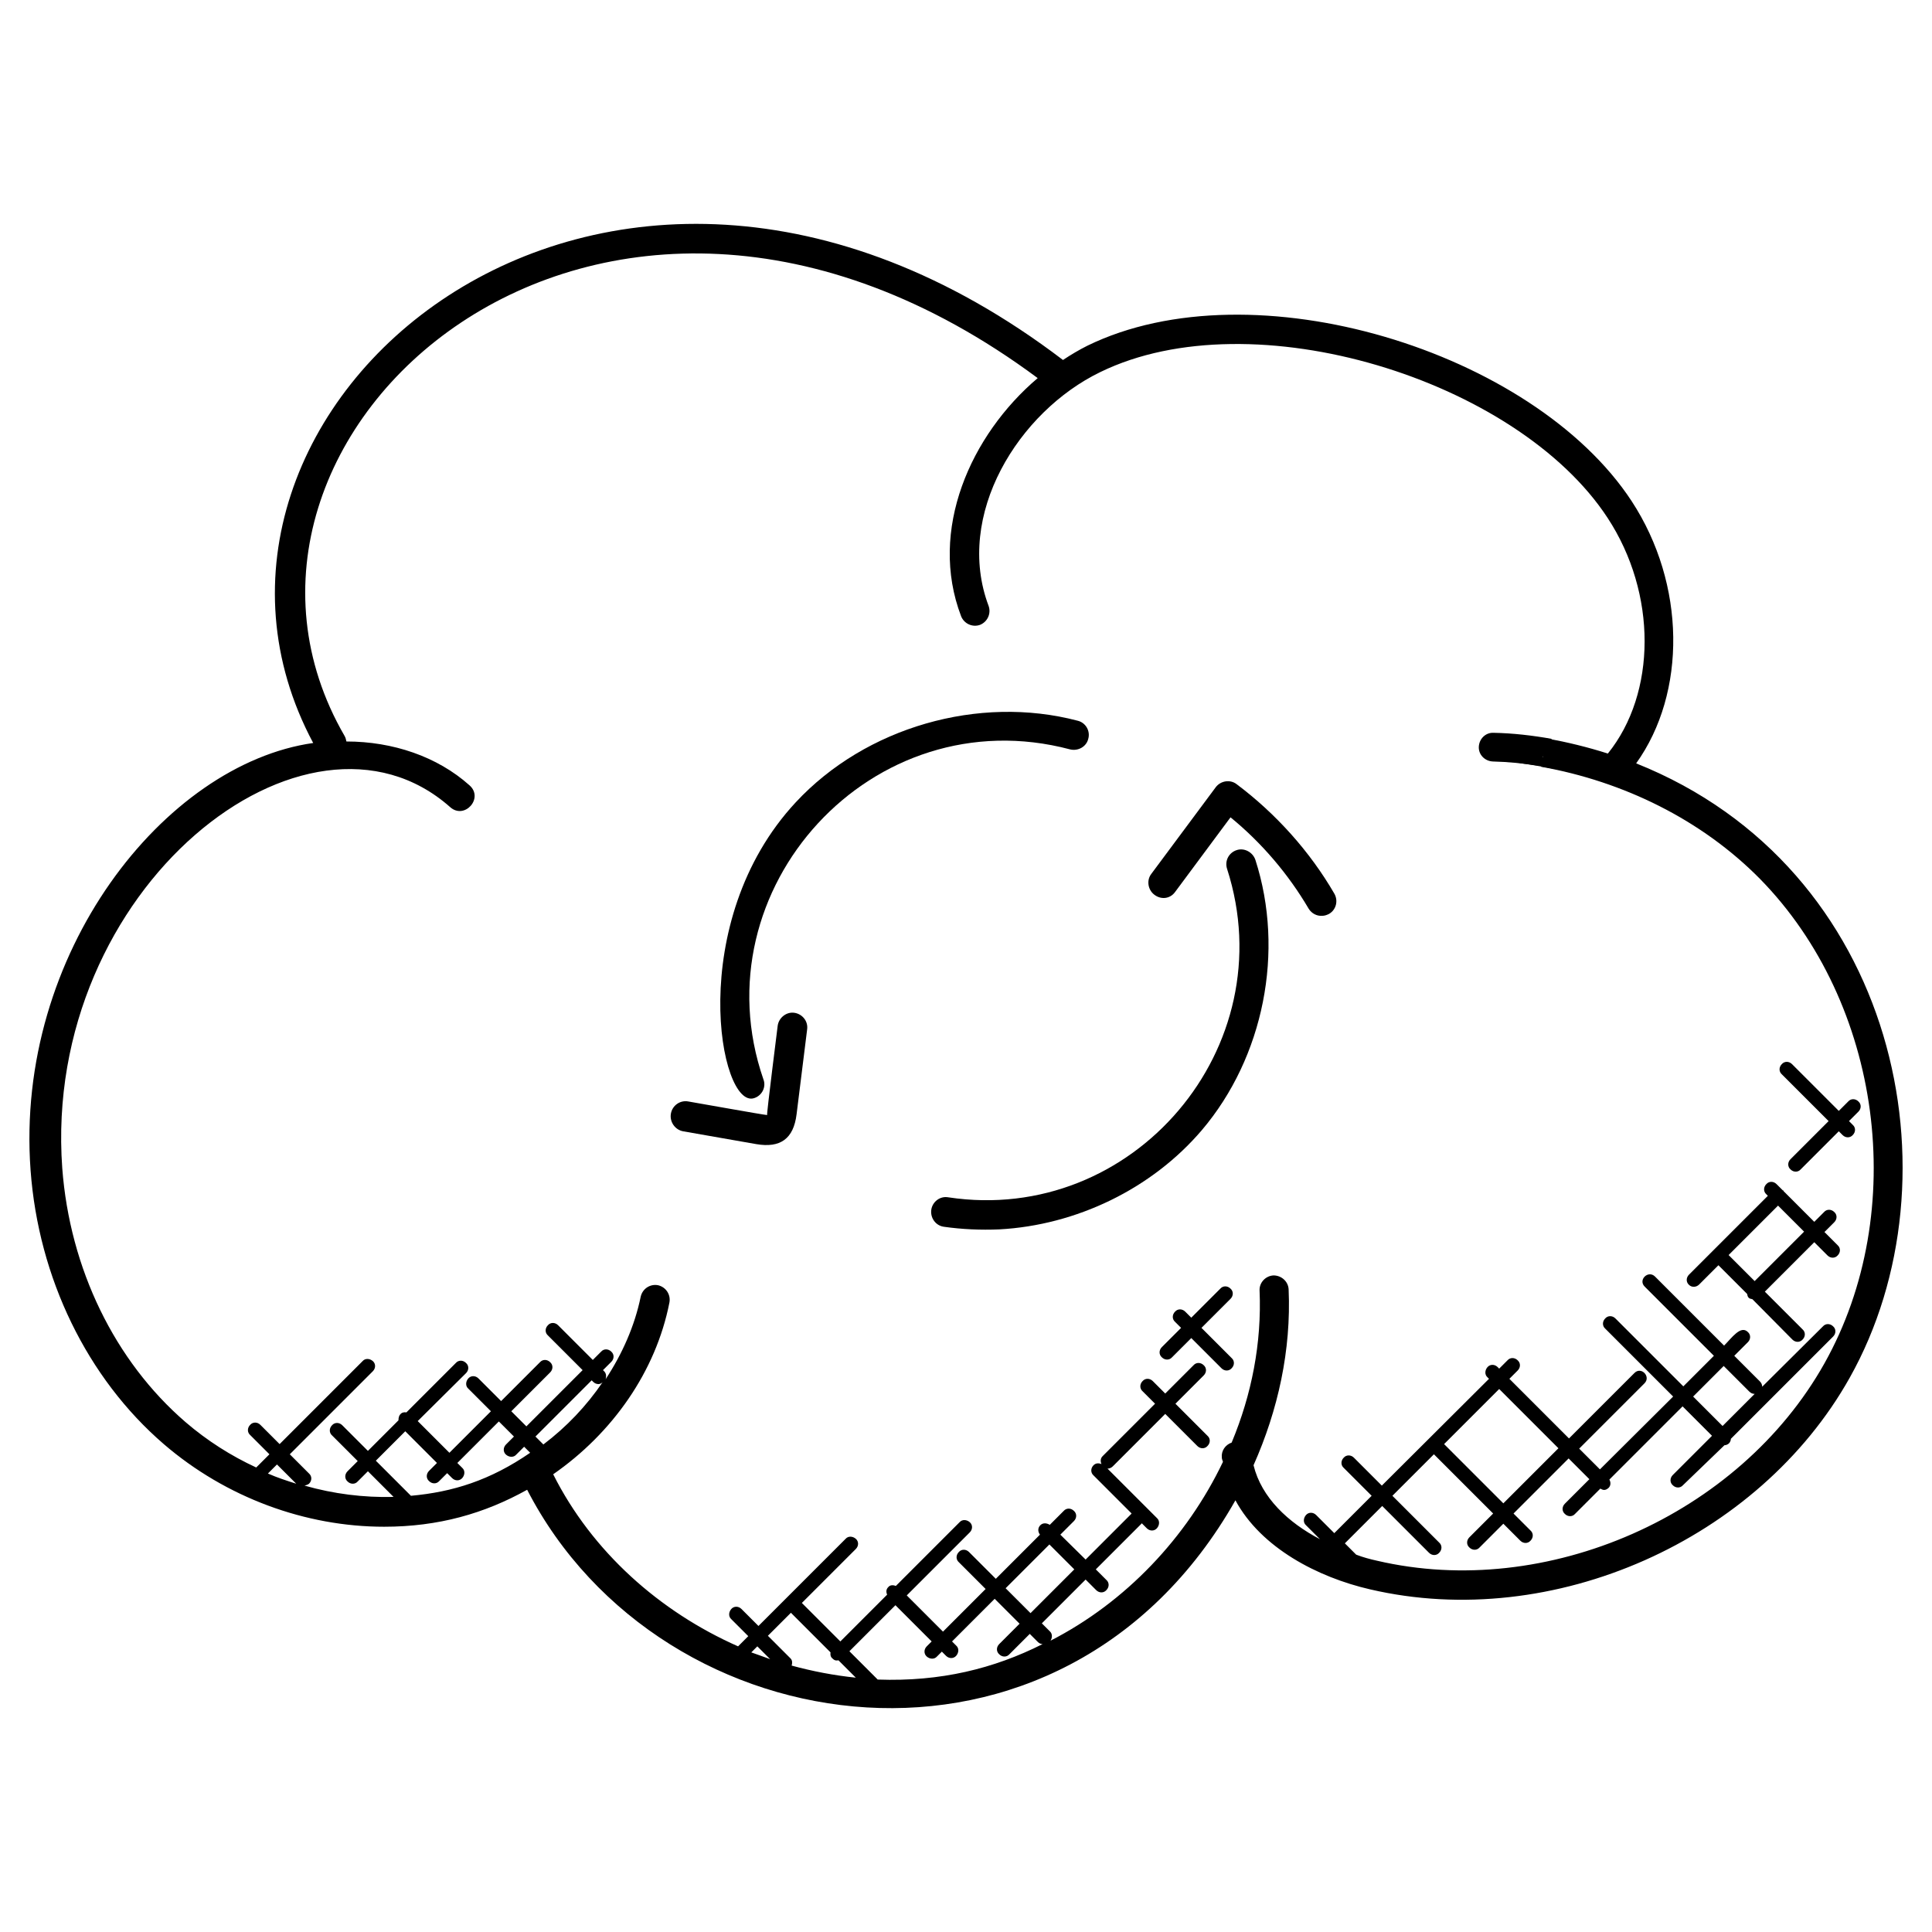 <?xml version="1.0" encoding="utf-8"?>
<!-- Generator: Adobe Illustrator 25.0.0, SVG Export Plug-In . SVG Version: 6.00 Build 0)  -->
<svg version="1.1" id="Layer_1" xmlns="http://www.w3.org/2000/svg" xmlns:xlink="http://www.w3.org/1999/xlink" x="0px" y="0px"
	 viewBox="0 0 512 512" style="enable-background:new 0 0 512 512;" xml:space="preserve">
<g>
	<path d="M433.6,202.3c13.4-18.7,13.2-47.5-1.2-69.5C406.3,93,332.1,70.2,288.2,91.6c-2.2,1.1-4.4,2.4-6.5,3.8
		C159,2,36.3,109.5,83,196.9c-39.4,5.6-79.1,55.7-74.9,113.2c2.1,28.6,15,55.1,35.3,72.6c16.5,14.2,37.6,21.9,58.4,21.9
		c14.4,0,26.6-3.5,37.9-9.8c35.6,69.1,141.8,83.8,187.7,2.8c6.8,12.6,21.8,20.4,35.7,23.6c48.5,11.3,103-13.1,127.1-56.1
		C519.9,312.2,503,230,433.6,202.3z M71,390.5l2.4-2.4l5.1,5.1C76,392.4,73.5,391.6,71,390.5z M108.9,396.4l-9.3-9.3l7.8-7.8
		l8.4,8.4l-2.1,2.1c-0.8,0.8-0.8,2,0,2.7c0.8,0.8,2,0.8,2.7,0l2.1-2.1l1.3,1.3c0.8,0.8,2,0.8,2.7,0s0.8-2,0-2.7l-1.3-1.3l11-11l4,4
		l-2.1,2.1c-0.8,0.8-0.8,2,0,2.7s2,0.8,2.7,0l2.1-2.1l1.6,1.6C129.9,392.3,120,395.4,108.9,396.4z M141.9,380.7l14.9-14.9l0.4,0.4
		c0.4,0.4,0.9,0.6,1.4,0.6c0.4,0,0.8-0.2,1.1-0.5c-4.3,6.3-9.5,11.8-15.7,16.5L141.9,380.7z M199.1,437.9l1.6-1.6l3.4,3.4
		C202.5,439.1,200.8,438.5,199.1,437.9z M209.8,441.4c0.2-0.7,0.2-1.4-0.3-1.9l-6-6l6.1-6.1l10.5,10.5c-0.1,0.6,0,1.2,0.5,1.6
		c0.6,0.6,1,0.6,1.6,0.5l4.6,4.6C221,444,215.3,442.9,209.8,441.4z M232.6,445.1L232.6,445.1l-7.5-7.5l12.2-12.2l9.6,9.6l-1.3,1.3
		c-0.8,0.8-0.8,2,0,2.7s2,0.8,2.7,0l1.3-1.3l1.1,1.1c0.8,0.8,2,0.8,2.7,0s0.8-2,0-2.7l-1.1-1.1l11.3-11.3l6.6,6.6l-5.4,5.4
		c-0.8,0.8-0.8,2,0,2.7c0.8,0.8,2,0.8,2.7,0l5.4-5.4l2.2,2.2c0.3,0.3,0.8,0.5,1.2,0.5C263.4,442.2,249.3,445.7,232.6,445.1z
		 M266.5,420.9l11.6-11.6l6.6,6.6l-11.6,11.6L266.5,420.9z M483.5,361.3c-22.6,40.3-73.6,62.8-118.6,52.3c-1.8-0.4-3.7-0.9-5.5-1.6
		l-3-3l9.9-9.9l12.4,12.4c0.8,0.8,2,0.8,2.7,0c0.8-0.8,0.8-2,0-2.7L369,396.4l11-11l15.7,15.7l-6.3,6.3c-0.8,0.8-0.8,2,0,2.7
		c0.8,0.8,2,0.8,2.7,0l6.3-6.3l4.5,4.5c0.8,0.8,2,0.8,2.7,0c0.8-0.8,0.8-2,0-2.7l-4.5-4.5l14.6-14.6l5.5,5.5l-6.5,6.5
		c-0.8,0.8-0.8,2,0,2.7c0.8,0.8,2,0.8,2.7,0l6.7-6.7c0.7,0.4,1.3,0.6,2.2-0.2c0.6-0.6,0.6-1.5,0.2-2.2l19.4-19.4l7.8,7.8l-10.4,10.4
		c-0.8,0.8-0.8,2,0,2.7c0.8,0.8,2,0.8,2.7,0l11-10.6c0.4,0,0.9-0.2,1.2-0.5c0.3-0.3,0.5-0.8,0.5-1.2l27.1-27.1c0.8-0.8,0.8-2,0-2.7
		c-0.8-0.8-2-0.8-2.7,0l-16.1,16c0-0.5-0.2-1-0.6-1.4l-6.8-6.8l3.6-3.6c0.8-0.8,0.8-2,0-2.7c-1.9-1.9-4.3,1.6-6.3,3.6l-18.3-18.3
		c-1.8-1.8-4.6,0.9-2.7,2.7l18.3,18.3l-8.1,8.1l-18-18c-0.8-0.8-2-0.8-2.7,0c-0.8,0.8-0.8,2,0,2.7l18,18L424,389.4l-5.5-5.5
		l17.3-17.3c1.8-1.8-0.9-4.6-2.7-2.7l-17.3,17.3L400,365.4l2.2-2.2c0.8-0.8,0.8-2,0-2.7c-0.8-0.8-2-0.8-2.7,0l-2.2,2.2l-0.4-0.4
		c-0.8-0.8-2-0.8-2.7,0s-0.8,2,0,2.7l0.4,0.4l-28.4,28.3l-7.4-7.4c-0.8-0.8-2-0.8-2.7,0c-0.8,0.8-0.8,2,0,2.7l7.4,7.4l-9.9,9.9
		l-4.8-4.8c-0.8-0.8-2-0.8-2.7,0s-0.8,2,0,2.7l3.7,3.7c-8.4-4.4-15.5-11-17.6-19.6c6.5-14.6,10-30.5,9.3-46.6
		c-0.1-2.1-1.9-3.7-4-3.7c-2.1,0.1-3.8,1.9-3.7,4c0.6,13.9-2.1,27.6-7.4,40.3c-1.7,0.6-2.8,2.2-2.6,4c0,0.4,0.2,0.7,0.3,1.1
		c-9.6,20.1-25.8,37.2-45.7,47.4c0.5-0.8,0.5-1.8-0.1-2.4l-2.2-2.2l11.6-11.6l2.8,2.8c0.8,0.8,2,0.8,2.7,0c0.8-0.8,0.8-2,0-2.7
		l-2.8-2.8l12.1-12.1c0,0,0-0.1,0.1-0.1l1.3,1.3c0.8,0.8,2,0.8,2.7,0s0.8-2,0-2.7l-13.1-13.1l0,0c0.5,0,1-0.2,1.4-0.6l13.9-13.9
		l8.5,8.5c0.8,0.8,2,0.8,2.7,0c0.8-0.8,0.8-2,0-2.7l-8.5-8.5l7.5-7.5c0.8-0.8,0.8-2,0-2.7c-0.8-0.8-2-0.8-2.7,0l-7.5,7.5l-3.3-3.3
		c-0.8-0.8-2-0.8-2.7,0c-0.8,0.8-0.8,2,0,2.7l3.3,3.3l-13.9,13.9c-0.6,0.6-0.6,1.4-0.3,2.1c-0.7-0.3-1.5-0.3-2.1,0.3
		c-0.8,0.8-0.8,2,0,2.7l10.1,10.1c0,0-0.1,0-0.1,0.1l-12.1,12.1l-6.7-6.6l3.6-3.6c0.8-0.8,0.8-2,0-2.7c-0.8-0.8-2-0.8-2.7,0
		l-3.7,3.7c-0.8-0.5-1.8-0.6-2.5,0.1s-0.7,1.7-0.1,2.5l-11.7,11.7l-7.1-7.1c-0.8-0.8-2-0.8-2.7,0c-0.8,0.8-0.8,2,0,2.7l7.1,7.1
		l-11.3,11.3l-9.6-9.6l16.7-16.7c0.8-0.8,0.8-2,0-2.7s-2-0.8-2.7,0l-16.9,16.9c-0.7-0.3-1.5-0.3-2,0.3c-0.6,0.6-0.6,1.3-0.3,2
		L222.7,435l-10.2-10.2l14.3-14.3c0.8-0.8,0.8-2,0-2.7s-2-0.8-2.7,0l-15.7,15.7l0,0l0,0l-7.4,7.4l-4.5-4.5c-0.8-0.8-2-0.8-2.7,0
		s-0.8,2,0,2.7l4.5,4.5l-2.7,2.7c-20.8-9.2-38.7-25.1-49-45.6c15.7-10.9,27.2-27.2,30.8-45.5c0.4-2.1-0.9-4.1-3-4.6
		c-2.1-0.4-4.1,0.9-4.6,3c-1.6,7.8-4.9,15.2-9.3,21.9c0.2-0.7,0.2-1.4-0.3-2l-0.4-0.4l2.2-2.2c0.8-0.8,0.8-2,0-2.7
		c-0.8-0.8-2-0.8-2.7,0l-2.2,2.2l-9.2-9.2c-0.8-0.8-2-0.8-2.7,0c-0.8,0.8-0.8,2,0,2.7l9.2,9.2L139.5,378l-4-4l10.3-10.3
		c0.8-0.8,0.8-2,0-2.7c-0.8-0.8-2-0.8-2.7,0l-10.3,10.3l-6-6c-0.8-0.8-2-0.8-2.7,0s-0.8,2,0,2.7l6,6l-11,11l-8.4-8.4l12.8-12.7
		c0.8-0.8,0.8-2,0-2.7c-0.8-0.8-2-0.8-2.7,0l-13.1,13.1c-0.6-0.1-1.2,0-1.6,0.5c-0.4,0.4-0.5,1-0.5,1.6l-8.1,8.1l-6.8-6.8
		c-0.8-0.8-2-0.8-2.7,0c-0.8,0.8-0.8,2,0,2.7l6.8,6.8l-2.7,2.7c-0.8,0.8-0.8,2,0,2.7c0.8,0.8,2,0.8,2.7,0l2.7-2.7l6.8,6.8
		c-7.9,0.2-15.9-0.8-23.6-3c0.4-0.1,0.8-0.2,1.2-0.5c0.8-0.8,0.8-2,0-2.7l-5.1-5.1l22-22c0.8-0.8,0.8-2,0-2.7s-2-0.8-2.7,0l-22,22
		l-5.1-5.1c-0.8-0.8-2-0.8-2.7,0c-0.8,0.8-0.8,2,0,2.7l5.1,5.1l-3.5,3.5c-6.7-3.1-13-7.1-18.7-12c-18.8-16.2-30.7-40.7-32.7-67.3
		c-5.4-74.3,64.9-129.3,102.8-95.7l0,0c3.8,3.4,9-2.4,5.1-5.8c-8.5-7.6-20.3-11.6-32.6-11.6c-0.1-0.5-0.2-1-0.5-1.5
		C45.6,116,158.2,13.5,275,100.2c-17.8,15.1-29,40.3-20.3,63.1c0.8,2,3,3,5,2.3c2-0.8,3-3,2.3-5c-9.1-24.1,7.9-51.5,29.6-62
		c40.4-19.7,110.4,2,134.4,38.6c13.2,20.1,13,46.5,0.1,62.5c-5.3-1.7-10.7-3-16.1-4c0,0.3-0.1,0.6-0.2,1c-0.6,2.2-1,4.3-1.4,6.5
		c21.8,3.9,42.5,14,58,29.7C498.7,265.8,506.1,321,483.5,361.3z M382.7,382.7l14.6-14.6l15.7,15.7l-14.6,14.6L382.7,382.7z
		 M448.7,370.1l8.1-8.1l6.8,6.8c0.4,0.4,0.9,0.6,1.4,0.6l-8.5,8.5L448.7,370.1z"/>
	<path d="M407.8,202.6c1.2-2.2,2.4-4.5,3.4-6.8c-5.1-0.9-10.2-1.5-15.4-1.6c-2.1-0.1-3.8,1.6-3.9,3.7c-0.1,2.1,1.6,3.8,3.7,3.9
		c4,0.1,8.1,0.5,12,1.1C407.7,202.8,407.7,202.7,407.8,202.6z"/>
	<path d="M484.6,297.1l-10.1,10.1c-0.8,0.8-0.8,2,0,2.7c0.8,0.8,2,0.8,2.7,0l10.1-10.1l1,1c0.8,0.8,2,0.8,2.7,0c0.8-0.8,0.8-2,0-2.7
		l-1-1l2.5-2.5c0.8-0.8,0.8-2,0-2.7c-0.8-0.8-2-0.8-2.7,0l-2.5,2.5L474.9,282c-0.8-0.8-2-0.8-2.7,0c-0.8,0.8-0.8,2,0,2.7
		L484.6,297.1z"/>
	<path d="M450.3,340.4l5.1-5.1l7.6,7.6c0.1,0.3,0.1,0.7,0.4,1s0.6,0.3,1,0.4L475,355c0.8,0.8,2,0.8,2.7,0c0.8-0.8,0.8-2,0-2.7
		l-10-10l13.1-13.1l3.5,3.5c0.8,0.8,2,0.8,2.7,0c0.8-0.8,0.8-2,0-2.7l-3.5-3.5l2.6-2.6c0.8-0.8,0.8-2,0-2.7c-0.8-0.8-2-0.8-2.7,0
		l-2.6,2.6l-8.1-8.1c-0.1-0.1,0-0.2-0.1-0.2c-0.1-0.1-0.2,0-0.2-0.1l-1.6-1.6c-0.8-0.8-2-0.8-2.7,0c-0.8,0.8-0.8,2,0,2.7l0.4,0.4
		l-20.9,20.9c-0.8,0.8-0.8,2,0,2.7C448.3,341.2,449.5,341.2,450.3,340.4L450.3,340.4z M478.1,326.4L465,339.5l-6.9-6.9l13.1-13.1
		L478.1,326.4z"/>
	<path d="M313,351.9l-5.1,5.1c-0.8,0.8-0.8,2,0,2.7c0.8,0.8,2,0.8,2.7,0l5.1-5.1l8,8c0.8,0.8,2,0.8,2.7,0c0.8-0.8,0.8-2,0-2.7l-8-8
		l7.7-7.7c0.8-0.8,0.8-2,0-2.7c-0.8-0.8-2-0.8-2.7,0l-7.7,7.7l-1.6-1.6c-0.8-0.8-2-0.8-2.7,0c-0.8,0.8-0.8,2,0,2.7L313,351.9z"/>
	<g>
		<path d="M327.7,225.3c-2.1,0.7-3.2,2.9-2.5,5c15.2,47.2-24.9,94.4-73.9,87c-2.2-0.4-4.2,1.2-4.5,3.3c-0.3,2.2,1.2,4.2,3.3,4.5
			c4.9,0.7,9.8,0.9,14.7,0.7c20.4-1.1,40.4-10.7,53.7-26.3c16.4-19.3,22-47.4,14.2-71.6C332,225.8,329.7,224.6,327.7,225.3
			L327.7,225.3z"/>
		<path d="M311.4,236.4l14.7-19.8c8.2,6.7,15.3,15,20.7,24.2c0.8,1.3,2.2,2,3.6,1.9c0.6,0,1.2-0.2,1.8-0.5c1.9-1.1,2.5-3.5,1.4-5.4
			c-6.5-11.2-15.5-21.2-25.9-29c-1.7-1.3-4.2-0.9-5.5,0.8l-17.1,23c-1.3,1.7-0.9,4.2,0.8,5.5C307.7,238.5,310.1,238.2,311.4,236.4
			L311.4,236.4z"/>
		<path d="M199.9,291c2.1-0.7,3.2-3,2.4-5c-17.4-50.4,28.9-101.3,81.3-87.4c2.1,0.5,4.3-0.7,4.8-2.8c0.6-2.1-0.7-4.3-2.8-4.8
			c-26.2-6.9-56.2,1.7-74.7,21.6C181.4,244.3,190.7,294.2,199.9,291L199.9,291z"/>
		<path d="M181,299.8l19.4,3.4c6.4,1.1,9.9-1.4,10.7-7.9l2.8-22.5c0.3-2.2-1.3-4.1-3.4-4.4c-2.1-0.3-4.1,1.3-4.4,3.4
			c0,0.2-3,23.6-2.8,23.7c-0.7,0-20.2-3.5-20.9-3.6c-2.1-0.4-4.2,1-4.6,3.2C177.4,297.3,178.9,299.4,181,299.8z"/>
	</g>
	<path d="M412.7,203.9c0.2-0.8,0.4-1.6,0.4-2.4c-4.1-0.9-8.2-1.7-12.1-2.3c-1.6-0.2-2.4,0.2-1.8,1.1c0.6,0.8,2.4,1.7,4,2
		C406.2,202.7,409.4,203.3,412.7,203.9C412.6,203.9,412.6,203.9,412.7,203.9z"/>
</g>
</svg>
